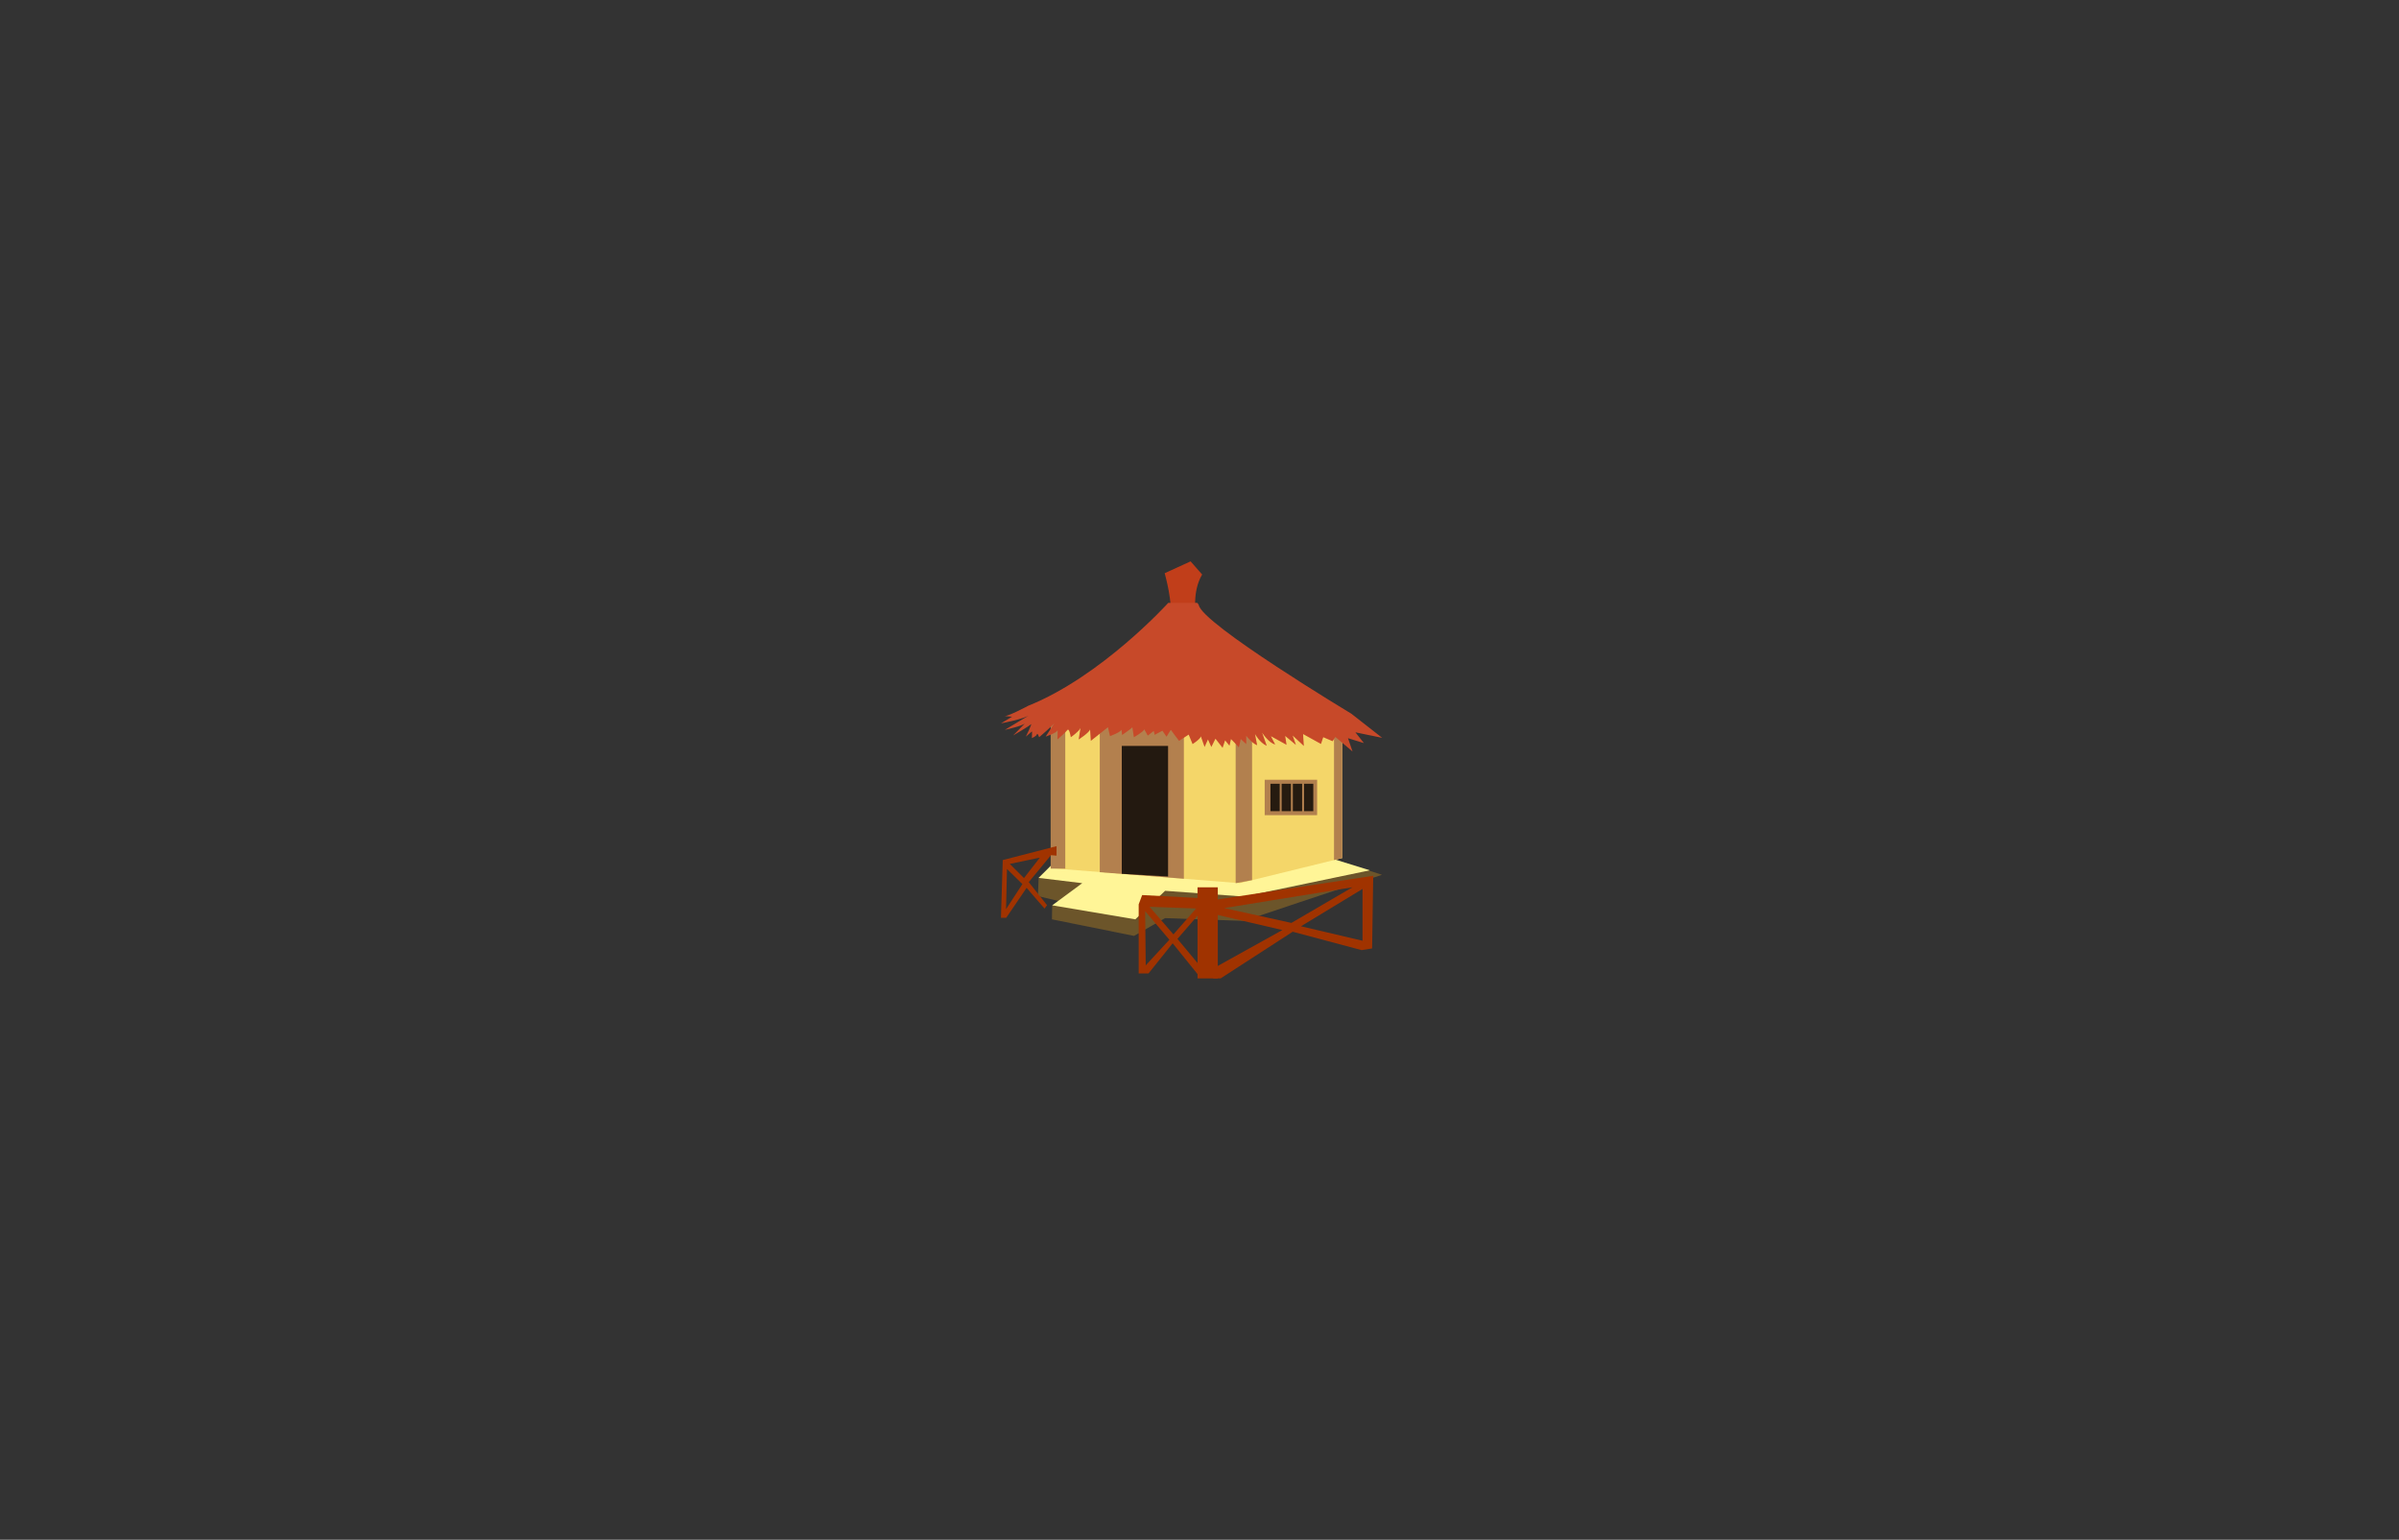 <?xml version="1.0" encoding="UTF-8"?><svg id="Layer_1" xmlns="http://www.w3.org/2000/svg" width="2500.58" height="1605.13" viewBox="0 0 2500.58 1605.13"><rect x="0" y="0" width="2500.58" height="1605.13" fill="#333333" stroke="none"/><polygon points="1086.82 910.92 1082.58 915.16 1081.87 934.14 1107.7 940.27 1096.76 943.76 1096.48 958.37 1182.05 975.62 1214.4 957.1 1296.54 959.97 1440.52 911.89 1357.24 885.28 1120.03 888.03 1086.82 910.92" fill="#6c552a"/><polygon points="1102.76 894.98 1082.58 915.16 1128.07 920.67 1096.76 943.76 1183.37 958.37 1214.41 928.63 1296.54 934.63 1427.8 907.24 1375.63 891.07 1102.76 894.98" fill="#fff597"/><polygon points="1399.12 894.46 1399.12 749.67 1095.67 749.67 1095.67 905.02 1292.17 920.67 1399.12 894.46" fill="#f4d669"/><path d="M1218.9,641.15l27.68-.78s-4.3-23.18,6.46-41.48l-12.03-13.7-27,12.33s9.49,34.14,4.89,43.63Z" fill="#c13e1a"/><rect x="1095.15" y="741.03" width="15.23" height="164.48" fill="#b2804e"/><polyline points="1305.1 917.5 1305.1 753.26 1287.98 753.26 1287.98 920.67" fill="#b2804e"/><polygon points="1390.5 759 1390.5 896.57 1399.12 894.46 1399.12 759 1390.5 759" fill="#b2804e"/><polyline points="1234 916.04 1234 749.67 1146.33 749.67 1146.33 909.24" fill="#b3804e"/><path d="M1071.41,735.91s-19.96,10.7-24.26,10.57l7.83.65-11.61,6.91s24-4.3,30.52-9.07l-26.48,15.85s18.13-3.91,21-6.78l-12.39,12.65s16.57-9.65,18.52-11.61-5.22,12.78-5.22,12.78c0,0,5.87-4.96,6.26-5.35s0,6.91,0,6.91c0,0,4.57-1.83,5.22-3.91s2.35,3,2.35,3c0,0,15.13-12.85,16.83-15.85s-10.04,15.2-10.04,15.2c0,0,11.74-3.91,12.26-6.52s0,9.52,0,9.52c0,0,8.22-7.04,10.3-9.78s3.65,7.43,3.65,7.43c0,0,8.35-5.74,10.04-9.52l-1.83,11.87s10.96-7.04,11.87-10.43l.78,11.87,17.87-14.22,2.09,9.26s10.3-3.52,12-6.65l.65,5.48s9-6.13,10.7-7.96l1.57,10.3s10.04-5.61,10.83-8.22l3.65,6.52,6.26-4.83.91,4.04,8.09-4.3,4.3,6.26s4.43-7.43,4.57-7.04,8.48,11.35,8.48,11.35l10.04-6.52,4.04,9.91s8.35-5.35,8.61-8.09l3.91,11.09,3.52-7.83,3.52,7.83,4.3-8.61,7.43,9.52,2.61-7.83,4.57,5.61,1.57-6.91s7.96,7.96,8.09,8.61,2.09-8.61,2.09-8.61l5.74,5.22v-8.61s6.26,8.09,11.35,9.78l-2.22-11.61s4.83,9,12.26,12.26l-4.83-13.7s6.78,10.7,13.57,12.26l-4.43-8.61,16.3,9-1.43-9.26,11.22,9.39-3.39-9.78,11.61,10.83-.78-12.39,18.65,10.3,2.35-7.04,9.78,4.17,2.87-4.43,17.87,15.13-4.7-13.83,16.57,5.09-8.87-11.22,27.91,5.74-32.09-25.11s-155.93-93.78-159.07-113.35l-1.43-2.22h-30.39s-69.33,76.63-146.28,107.41Z" fill="#c74929"/><polygon points="1169.28 777.57 1217.54 777.57 1217.54 913.74 1169.28 910.89 1169.28 777.57" fill="#231910"/><rect x="1318.24" y="812.87" width="54.65" height="36.91" fill="#b2804e"/><rect x="1324.24" y="817.03" width="9.65" height="28.59" fill="#261b10"/><rect x="1335.91" y="817.03" width="9.65" height="28.59" fill="#261b10"/><rect x="1347.59" y="817.03" width="9.65" height="28.59" fill="#261b10"/><rect x="1359.26" y="817.03" width="9.65" height="28.59" fill="#261b10"/><rect x="1248.24" y="924.98" width="21.13" height="94.96" fill="#a03300"/><path d="M1256.56,935.8l-8.32.29-57.72-3.03-3.62,9.68v72h10.27l25.14-31.4,28.86,35.71.49-11.05-24.36-29.25,29.25-33.75v-9.2ZM1194.24,1006.34l-.59-56.45,25.24,29.74-24.65,26.71ZM1223.1,974.05l-24.85-28.76,48.52,1.76-23.67,27Z" fill="#a03300"/><path d="M1269.37,937.63l-4.89.78v14.28l72.2,16.83-72.2,40.11v10.3h7.83l75.13-48.65,71.8,19.17,10.96-1.76,1.17-75.72-162,24.65ZM1346.07,962.09l-70.04-15.46,133.63-21.65-63.59,37.11ZM1420.22,980.67l-64.17-15.07,64.17-38.93v54Z" fill="#a03300"/><path d="M1045.22,896.58s-1.86,58.89-1.86,59.18v.98h5.48l21.23-31.21,18.68,21.62,2.64-3.52-19.08-24.07,23.18-28.08,5.77.49v-9.88l-56.05,14.48ZM1048.65,947.74l.98-41.87,16.04,15.75-17.02,26.12ZM1067.33,915.36l-14.77-14.77,31.3-6.55-16.53,21.33Z" fill="#a03300"/></svg>
